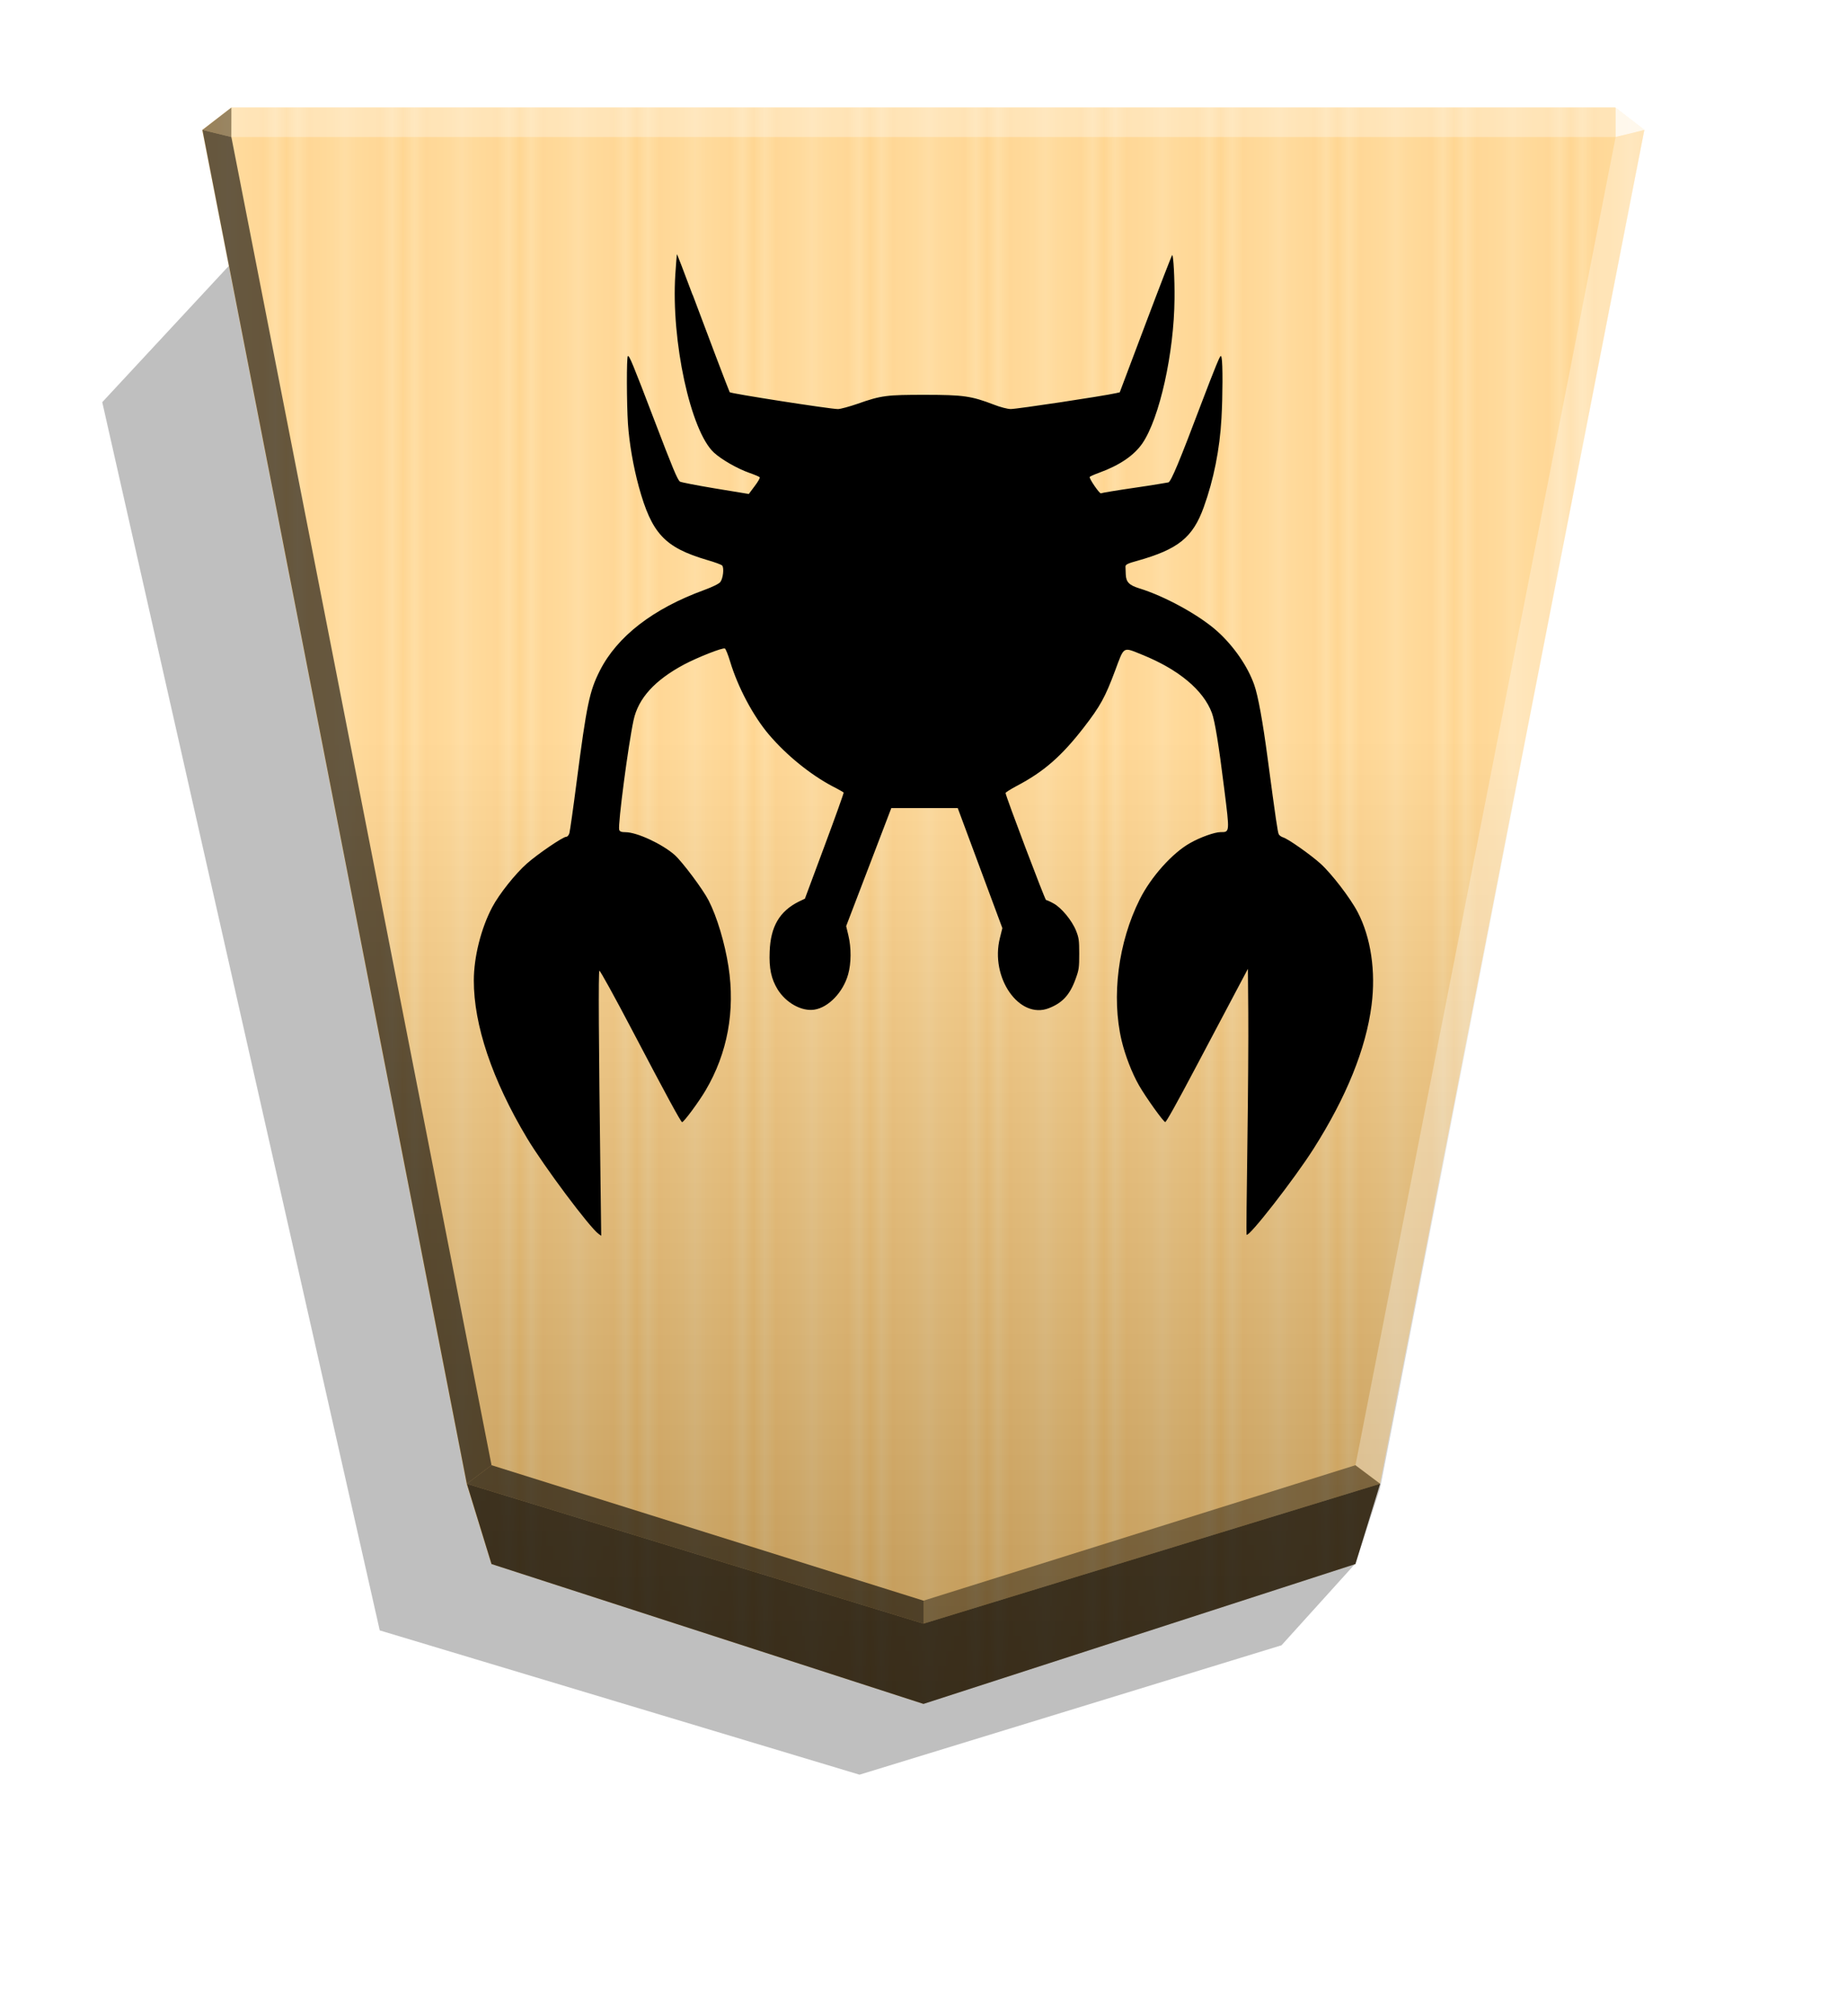 <?xml version="1.0" encoding="UTF-8" standalone="no"?>
<svg
   width="498.898"
   height="544.252"
   viewBox="0 0 1320 1440"
   version="1.1"
   id="svg53641"
   sodipodi:docname="1_SIDEMOVER.svg"
   inkscape:version="1.2 (dc2aedaf03, 2022-05-15)"
   xmlns:inkscape="http://www.inkscape.org/namespaces/inkscape"
   xmlns:sodipodi="http://sodipodi.sourceforge.net/DTD/sodipodi-0.dtd"
   xmlns="http://www.w3.org/2000/svg"
   xmlns:svg="http://www.w3.org/2000/svg">
  <sodipodi:namedview
     id="namedview53643"
     pagecolor="#ffffff"
     bordercolor="#666666"
     borderopacity="1.0"
     inkscape:showpageshadow="2"
     inkscape:pageopacity="0.0"
     inkscape:pagecheckerboard="0"
     inkscape:deskcolor="#d1d1d1"
     showgrid="false"
     inkscape:zoom="0.68947839"
     inkscape:cx="93.54898"
     inkscape:cy="316.90623"
     inkscape:window-width="3840"
     inkscape:window-height="2036"
     inkscape:window-x="3828"
     inkscape:window-y="-12"
     inkscape:window-maximized="1"
     inkscape:current-layer="svg53641" />
  <style
     id="style53550"><![CDATA[.B{color-interpolation-filters:sRGB}]]></style>
  <defs
     id="defs53599">
    <linearGradient
       id="A"
       x1="-1430.769"
       y1="-77.47"
       x2="-1409.955"
       y2="-77.47"
       spreadMethod="reflect"
       gradientUnits="userSpaceOnUse">
      <stop
         offset="0"
         stop-color="#ffd285"
         id="stop53552" />
      <stop
         offset=".232"
         stop-color="#ffcd79"
         id="stop53554" />
      <stop
         offset=".616"
         stop-color="#ffca73"
         id="stop53556" />
      <stop
         offset=".808"
         stop-color="#ffd386"
         id="stop53558" />
      <stop
         offset="1"
         stop-color="#ffc86e"
         id="stop53560" />
    </linearGradient>
    <filter
       id="B"
       x="-0.013"
       y="-0.011"
       width="1.026"
       height="1.022"
       class="B">
      <feGaussianBlur
         stdDeviation="2.441"
         id="feGaussianBlur53563" />
    </filter>
    <linearGradient
       id="C"
       x1="-905.02"
       y1="-384.47"
       x2="-904.556"
       y2="184.159"
       gradientUnits="userSpaceOnUse">
      <stop
         offset="0"
         id="stop53566" />
      <stop
         offset=".603"
         stop-color="#fff"
         id="stop53568" />
    </linearGradient>
    <filter
       inkscape:label="Combined Lighting"
       inkscape:menu="Bevels"
       inkscape:menu-tooltip="Basic specular bevel to use for building textures"
       style="color-interpolation-filters:sRGB;"
       id="filter5765"
       x="-0.045"
       y="-0.041"
       width="1.09"
       height="1.082">
      <feGaussianBlur
         stdDeviation="6"
         in="SourceGraphic"
         result="result0"
         id="feGaussianBlur5747" />
      <feDiffuseLighting
         lighting-color="rgb(255,255,255)"
         diffuseConstant="1"
         surfaceScale="4"
         result="result5"
         id="feDiffuseLighting5751">
        <feDistantLight
           elevation="45"
           azimuth="235"
           id="feDistantLight5749" />
      </feDiffuseLighting>
      <feComposite
         k1="1.4"
         in2="SourceGraphic"
         in="result5"
         result="fbSourceGraphic"
         operator="arithmetic"
         id="feComposite5753" />
      <feGaussianBlur
         result="result0"
         in="fbSourceGraphic"
         stdDeviation="6"
         id="feGaussianBlur5755" />
      <feSpecularLighting
         specularExponent="25"
         specularConstant="1"
         surfaceScale="4"
         lighting-color="rgb(255,255,255)"
         result="result1"
         in="result0"
         id="feSpecularLighting5759">
        <feDistantLight
           azimuth="280"
           elevation="45"
           id="feDistantLight5757" />
      </feSpecularLighting>
      <feComposite
         k3="1"
         k2="1"
         operator="arithmetic"
         in="fbSourceGraphic"
         in2="result1"
         result="result4"
         id="feComposite5761" />
      <feComposite
         operator="in"
         result="result2"
         in2="SourceGraphic"
         in="result4"
         id="feComposite5763" />
    </filter>
  </defs>
  <path
     style="mix-blend-mode:multiply"
     d="M-2659.569 204.596l26.181 28.949 150.416 46.096 171.017-51.398 98.911-437.515-45.894-49.39z"
     transform="matrix(-2.005 0 0 2.005 -4364.078 706.823)"
     opacity=".5"
     filter="url(#B)"
     id="path53601" />
  <path
     d="M-1220.686-340.838l-153.963 49.823-8.809 28.459-94.245 482.361 10.349 7.986h493.336l10.348-7.986-94.244-482.361-8.809-28.459z"
     fill="url(#A)"
     transform="matrix(-2.005 0 0 -2.005 -1787.639 533.542)"
     id="path53603" />
  <path
     d="M-905.02-384.47l-153.963 49.823-8.809 26.778-94.245 484.042 10.349 7.986h493.336l10.349-7.986-94.244-482.219-8.809-28.601z"
     opacity=".25"
     fill="url(#C)"
     transform="matrix(-2.005 0 0 -2.005 -1154.688 446.055)"
     style="mix-blend-mode:overlay"
     id="path53605" />
  <path
     d="M165.355 97.854l.043-21.064-20.75 16.013 20.707 5.052zm821.025 961.863l-17.664-13.248L660 1143.218v16.402z"
     opacity=".4"
     id="path53607" />
  <path
     d="M333.62 1059.717l17.664-13.248L660 1143.218v16.402z"
     opacity=".6"
     id="path53609" />
  <path
     d="M333.62 1059.717l17.664-13.248L165.355 97.854l-20.707-5.052z"
     opacity=".6"
     id="path53611" />
  <g
     fill="#fff"
     id="g53619">
    <path
       d="M986.38 1059.717l-17.664-13.248 185.93-948.615 20.707-5.052z"
       opacity=".3"
       id="path53613" />
    <path
       d="M1154.646 97.854l-.043-21.064 20.75 16.013-20.707 5.052z"
       opacity=".8"
       id="path53615" />
    <path
       d="M1154.646 97.854H165.355l.043-21.064h989.205l.043 21.064z"
       opacity=".3"
       id="path53617" />
  </g>
  <path
     d="M351.283 1117.065l-17.663-57.348L660 1159.62l326.38-99.903-17.663 57.348L660 1216.968l-308.717-99.903z"
     opacity=".7"
     id="path53621" />
  <path
     style="fill:#000000;stroke-width:0.931;filter:url(#filter5765)"
     d="m 494.97,210.364 c 9.525,25.58 25.931,68.732 26.522,69.76 0.545,0.935 71.878,12.039 77.34,12.039 1.83,0 8.177,-1.754 14.012,-3.754 17.179,-6.075 21.041,-6.42 48.417,-6.42 27.253,0.026 32.951,0.848 49.017,7.005 4.437,1.754 9.836,3.152 12.056,3.152 4.524,0.013 65.753,-9.221 75.13,-11.323 l 2.79,-0.614 18.486,-49.001 c 10.161,-26.946 18.721,-49.002 18.998,-49.011 0.871,-0.013 1.83,17.047 1.655,31.268 -0.305,38.484 -10.658,85.112 -22.904,103.104 -5.92,8.642 -16.179,15.667 -30.732,20.982 -3.563,1.286 -6.696,2.69 -6.959,3.052 -0.741,0.877 7.133,12.32 8.002,11.744 0.348,-0.28 11.126,-2.105 23.947,-3.953 12.812,-1.842 23.747,-3.751 24.295,-3.853 1.982,-0.789 7.918,-15.015 23.8,-57.08 3.829,-10.042 8.438,-21.987 10.3,-26.419 3.136,-7.469 3.396,-7.82 3.91,-5.49 0.871,4.204 0.806,26.89 -0.1,43.142 -1.22,22.207 -5.567,43.888 -12.666,63.548 -7.828,21.669 -18.224,30.062 -47.504,38.294 -6.785,1.842 -8.523,2.69 -8.438,4.204 0.037,0.994 0.123,3.403 0.2,5.49 0.208,5.49 2.44,7.706 9.466,9.922 18.039,5.49 42.641,18.868 55.758,30.542 11.864,10.624 21.912,25.104 26.61,38.484 2.694,7.592 6.088,26.188 9.551,52.316 5.92,44.343 7.218,53.111 8.002,54.465 0.479,0.789 1.83,1.754 3.045,2.105 3.744,1.14 19.538,12.319 26.644,18.669 7.828,7.005 21.392,24.598 26.688,34.746 9.412,18.038 13.032,42.302 9.9,66.455 -3.997,31.103 -17.92,65.451 -41.389,102.427 -13.701,21.587 -46.408,63.56 -47.93,61.505 -0.208,-0.277 0.044,-29.062 0.566,-63.945 0.501,-34.886 0.806,-77.512 0.653,-94.721 l -0.261,-31.268 -13.997,26.419 c -7.741,14.527 -17.98,33.94 -22.843,43.127 -14.003,26.478 -21.494,39.905 -22.252,39.905 -1.22,0 -14.003,-17.889 -18.702,-26.121 -5.047,-8.756 -9.978,-21.575 -12.474,-32.104 -7.395,-31.338 -2.44,-70.11 12.969,-100.839 8.003,-16.032 23.339,-33.124 35.96,-40.175 7.308,-4.204 17.702,-7.82 21.738,-7.82 6.696,0 6.609,0.468 2.694,-30.788 -3.91,-31.488 -6.696,-48.731 -8.865,-54.406 -6.09,-16.228 -23.669,-30.918 -49.643,-41.446 -14.197,-5.712 -12.829,-6.54 -19.555,11.445 -7.046,18.833 -10.56,25.264 -22.347,40.475 -15.981,20.619 -28.671,31.653 -48.043,41.796 -4.35,2.368 -7.828,4.452 -7.828,5.025 0,2.017 28.166,76.379 28.897,76.379 0.414,0 2.79,0.994 5.219,2.368 5.567,2.894 13.361,12.179 16.336,19.78 1.895,4.903 2.178,6.54 2.178,16.26 0,9.922 -0.214,11.442 -2.529,17.795 -4.091,11.442 -9.351,17.231 -19.163,21.061 -21.163,8.285 -42.163,-21.865 -34.986,-50.181 l 1.743,-7.005 -15.944,-42.872 -15.944,-42.872 h -23.736 -23.739 l -16.138,42.162 -16.138,42.146 1.568,6.54 c 2.178,8.987 2.091,19.991 -0.154,27.94 -3.563,12.749 -14.049,23.651 -24.156,25.183 -9.124,1.403 -20.337,-4.903 -26.261,-14.509 -4.524,-7.469 -6.175,-14.933 -5.654,-27.004 0.632,-17.783 7.046,-28.746 20.738,-35.612 l 4.439,-2.105 14.04,-37.713 c 7.741,-20.733 13.866,-37.898 13.657,-38.133 -0.209,-0.239 -3.829,-2.368 -8.002,-4.452 -15.885,-8.411 -32.82,-22.148 -45.355,-36.848 -11.23,-13.182 -22.295,-33.985 -27.767,-52.212 -1.481,-4.903 -3.136,-8.987 -3.744,-9.343 -1.568,-0.789 -19.224,6.177 -29.236,11.445 -20.91,11.209 -32.673,24.086 -36.039,39.73 -3.829,17.722 -11.307,74.71 -10.29,78.259 0.37,1.286 1.568,1.754 4.437,1.754 8.175,0 26.063,8.285 35.159,16.208 5.48,4.903 20.259,24.551 24.374,32.644 5.92,11.559 11.551,30.357 14.145,47.155 4.873,31.618 -0.697,61.855 -16.327,88.346 -4.872,8.285 -15.578,22.742 -16.813,22.742 -0.85,-0.013 -10.882,-18.424 -35.89,-66.046 -12.344,-23.513 -22.797,-42.452 -23.226,-42.101 -0.784,0.672 -0.501,49.607 0.784,148.463 l 0.523,40.85 -1.808,-1.286 c -6.439,-4.555 -39.344,-48.616 -51.253,-68.533 -24.818,-41.496 -38.04,-80.676 -37.987,-112.573 0.025,-16.824 5.219,-37.348 13.186,-52.351 4.949,-9.343 16.552,-23.899 24.739,-31.113 7.828,-6.891 25.757,-19.099 28.087,-19.099 0.85,0 1.808,-1.082 2.274,-2.543 0.414,-1.403 2.797,-18.046 5.219,-36.942 7.131,-54.85 9.179,-64.612 16.519,-79.1 12.422,-24.551 38.022,-44.343 74.652,-57.699 5.742,-2.105 10.621,-4.452 11.507,-5.712 1.982,-2.543 2.786,-10.159 1.307,-11.747 -0.588,-0.672 -5.393,-2.427 -10.734,-3.953 -30.428,-8.987 -39.614,-18.853 -48.852,-52.398 -3.91,-14.395 -6.785,-30.883 -7.743,-44.763 -0.958,-14.711 -1.045,-47.661 -0.092,-48.476 0.958,-0.789 3.468,5.248 18.939,45.779 13.186,34.51 16.414,42.251 18.268,43.837 0.566,0.497 11.88,2.69 25.148,4.903 l 24.104,3.953 4.178,-5.604 c 2.344,-3.052 3.91,-5.838 3.648,-6.303 -0.327,-0.439 -3.648,-1.842 -7.395,-3.151 -8.7,-3.052 -20.015,-9.571 -25.383,-14.509 -16.685,-15.436 -30.646,-79.835 -27.566,-127.23 0.501,-7.706 1.045,-14.185 1.111,-14.421 0.146,-0.218 5.219,12.889 11.248,29.118 z"
     id="path4100-3" />
</svg>

